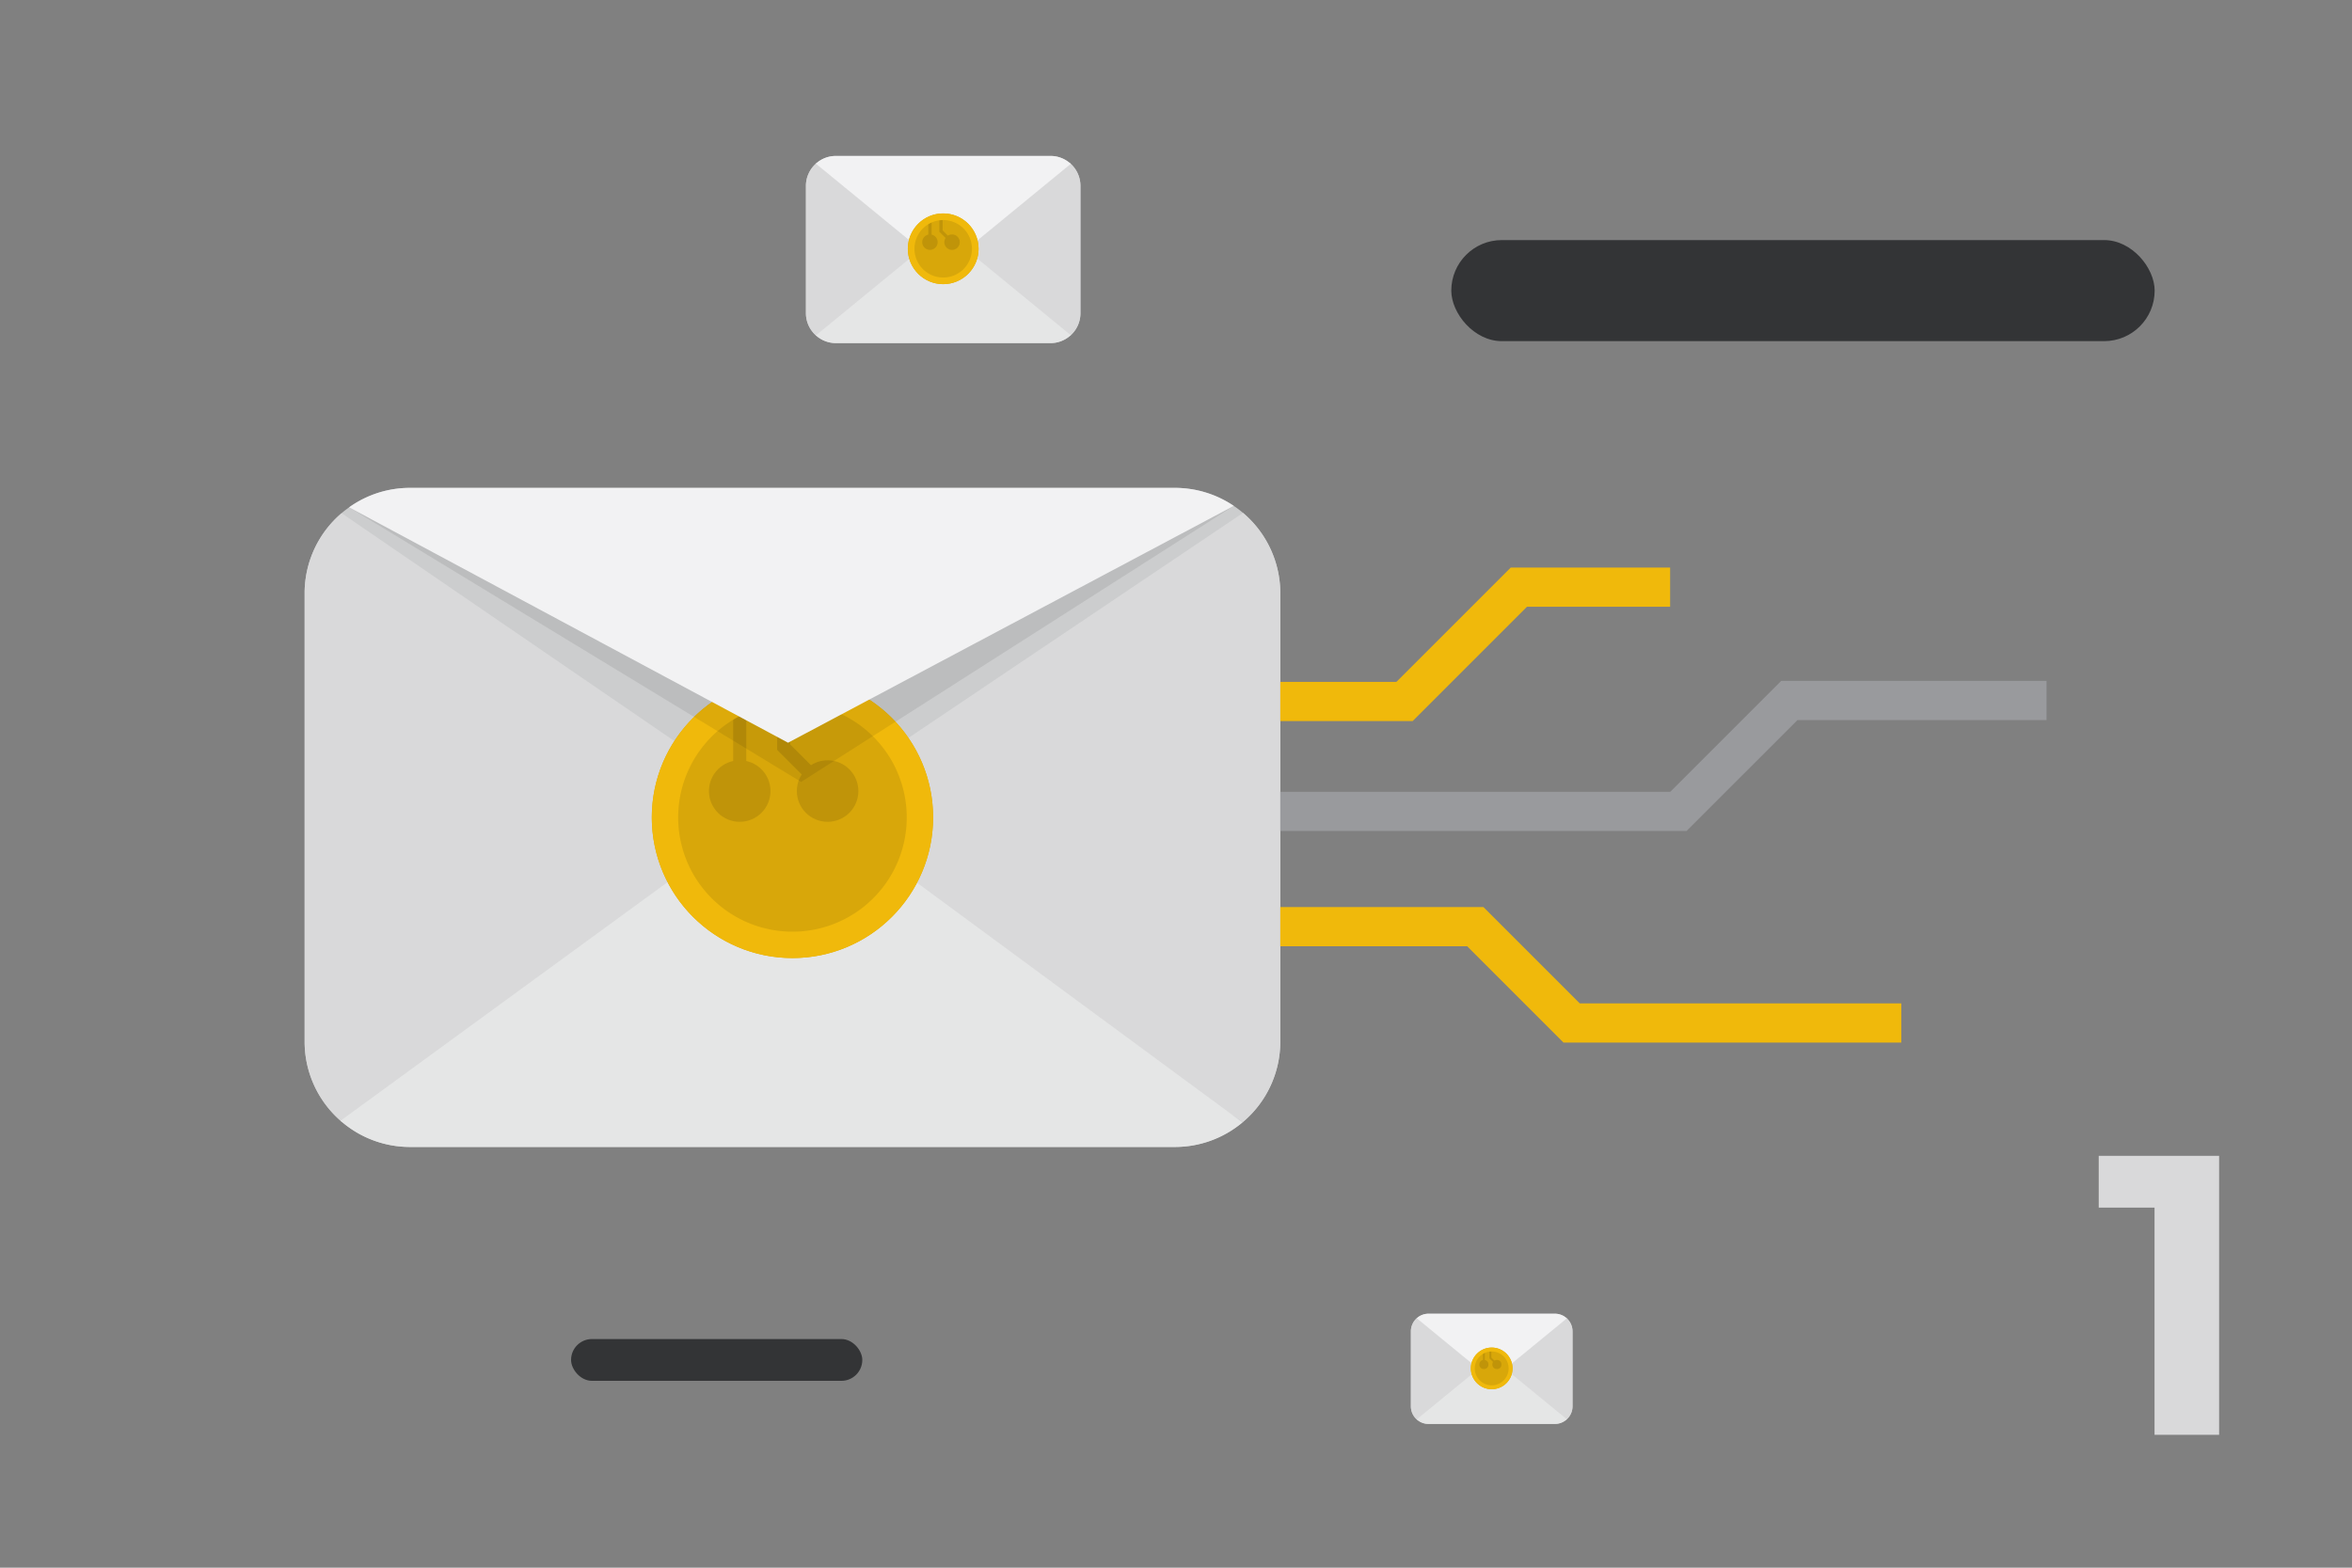 <svg xmlns="http://www.w3.org/2000/svg" width="354" height="236" viewBox="0 0 354 236">
    <rect x="0" y="0" width="354" height="236" fill="#808080" stroke="none"/>
    <defs>
        <style>
            .cls-10{fill:#f2f2f3}.cls-2{fill:#cccdce}.cls-3{fill:#d9d9da}.cls-4{fill:#e5e6e6}.cls-5{fill:#d8a70a}.cls-6{fill:#c09409}.cls-8{fill:#f0b90b}.cls-12{fill:#333436}
        </style>
    </defs>
    <g id="steps-get-link" transform="translate(-.123 -.053)">
        <g id="Group_8510" data-name="Group 8510" transform="translate(45.969 73.497)">
            <path id="Path_17013" data-name="Path 17013" class="cls-2" d="M193.584 90.622v67.472a15.824 15.824 0 0 1-5.629 12.119.567.567 0 0 1-.06.053 15.821 15.821 0 0 1-10.187 3.7h-115.1a15.812 15.812 0 0 1-10.286-3.791 1.84 1.84 0 0 1-.178-.158 15.819 15.819 0 0 1-5.411-11.927V90.622A15.825 15.825 0 0 1 52.3 78.556c.357-.311.741-.6 1.131-.879a15.779 15.779 0 0 1 9.181-2.93h115.1a15.883 15.883 0 0 1 15.876 15.876z" transform="translate(-46.732 -74.746)"/>
            <path id="Path_17014" data-name="Path 17014" class="cls-3" d="m119.5 124.646-67.175 45.6a1.84 1.84 0 0 1-.178-.158 15.819 15.819 0 0 1-5.411-11.927V90.685A15.825 15.825 0 0 1 52.3 78.619l64.694 44.307z" transform="translate(-46.732 -74.809)"/>
            <path id="Path_17015" data-name="Path 17015" class="cls-3" d="M194.791 90.684v67.472a15.824 15.824 0 0 1-5.629 12.119l-1.35-.893-.007-.007-67.1-44.73 3.017-2.031 65.462-44.035a15.831 15.831 0 0 1 5.607 12.105z" transform="translate(-47.94 -74.809)"/>
            <path id="Path_17016" data-name="Path 17016" class="cls-4" d="M187.985 171.053a15.821 15.821 0 0 1-10.187 3.7H62.7a15.812 15.812 0 0 1-10.286-3.791 1.84 1.84 0 0 1-.178-.158l63.656-46.45a6.816 6.816 0 0 1 1.191-.708 7.377 7.377 0 0 1 5.523-.311 7.1 7.1 0 0 1 1.991 1.039l62.092 45.726.007.007z" transform="translate(-46.822 -75.533)"/>
            <circle id="Ellipse_1491" data-name="Ellipse 1491" class="cls-5" cx="21.168" cy="21.168" r="21.168" transform="translate(52.258 28.444)"/>
            <circle id="Ellipse_1492" data-name="Ellipse 1492" class="cls-6" cx="4.63" cy="4.63" r="4.63" transform="translate(74.088 41.012)"/>
            <circle id="Ellipse_1493" data-name="Ellipse 1493" class="cls-6" cx="4.63" cy="4.63" r="4.63" transform="translate(60.858 41.012)"/>
            <path id="Rectangle_1899" data-name="Rectangle 1899" class="cls-6" transform="translate(64.505 33.092)" d="M0 0h1.967v12.551H0z"/>
            <path id="Path_17018" data-name="Path 17018" class="cls-6" d="m125.935 121.611-6.9-6.9v-7.684H121v6.869l6.327 6.327z" transform="translate(-47.912 -75.273)"/>
            <path id="Path_17019" data-name="Path 17019" class="cls-8" d="M121.026 103.662a21.168 21.168 0 1 0 21.168 21.168 21.167 21.167 0 0 0-21.168-21.168zm0 38.367a17.2 17.2 0 1 1 17.2-17.2 17.2 17.2 0 0 1-17.2 17.2z" transform="translate(-47.599 -75.218)"/>
            <path id="Path_17020" data-name="Path 17020" d="m186.69 77.458-65.115 41.556-68.037-41.338a15.779 15.779 0 0 1 9.181-2.93h115.1a15.789 15.789 0 0 1 8.871 2.712z" transform="translate(-46.843 -74.746)" style="opacity:.08"/>
            <path id="Path_17021" data-name="Path 17021" class="cls-10" d="m186.69 77.458-67.083 35.654-66.069-35.436a15.779 15.779 0 0 1 9.181-2.93h115.1a15.789 15.789 0 0 1 8.871 2.712z" transform="translate(-46.843 -74.746)"/>
        </g>
        <path id="Path_17022" data-name="Path 17022" class="cls-8" d="M289.485 159.3h-50.839l-14.5-14.5h-28.125v-5.9h30.571l14.5 14.5h48.395z" transform="translate(-3.2 -2.297)"/>
        <path id="Path_17023" data-name="Path 17023" d="M257.159 126.888h-61.138v-5.9h58.693l16.7-16.7h39.937v5.9h-37.489z" transform="translate(-3.2 -1.732)" style="fill:#999a9d"/>
        <path id="Path_17024" data-name="Path 17024" class="cls-8" d="M215.944 110.048h-19.923v-5.9H213.5l17.21-17.21h23.984v5.9h-21.54z" transform="translate(-3.2 -1.448)"/>
        <g id="Group_8513" data-name="Group 8513" transform="translate(121.427 23.529)">
            <g id="Group_8511" data-name="Group 8511">
                <path id="Path_17025" data-name="Path 17025" class="cls-2" d="M164.756 28.464v19.152a4.487 4.487 0 0 1-1.456 3.316 1.12 1.12 0 0 1-.128.107 4.453 4.453 0 0 1-2.922 1.083h-32.3a4.453 4.453 0 0 1-2.922-1.083.33.33 0 0 1-.089-.078 4.48 4.48 0 0 1-1.5-3.345V28.464a4.485 4.485 0 0 1 1.5-3.353.341.341 0 0 1 .089-.08 4.463 4.463 0 0 1 2.922-1.082h32.3a4.463 4.463 0 0 1 2.922 1.082 1.4 1.4 0 0 1 .128.109 4.5 4.5 0 0 1 1.456 3.324z" transform="translate(-123.442 -23.949)"/>
                <path id="Path_17026" data-name="Path 17026" class="cls-3" d="m144.1 38.053-1.859 1.27-17.215 11.734a.33.33 0 0 1-.089-.078 4.48 4.48 0 0 1-1.5-3.345V28.482a4.485 4.485 0 0 1 1.5-3.353.341.341 0 0 1 .089-.08l17.224 11.745z" transform="translate(-123.442 -23.967)"/>
                <path id="Path_17027" data-name="Path 17027" class="cls-3" d="M165.1 28.482v19.152a4.487 4.487 0 0 1-1.456 3.316 1.12 1.12 0 0 1-.128.107l-17.175-11.7-1.9-1.3 1.9-1.288 17.175-11.717a1.4 1.4 0 0 1 .128.109 4.5 4.5 0 0 1 1.456 3.321z" transform="translate(-123.785 -23.967)"/>
                <path id="Path_17028" data-name="Path 17028" class="cls-4" d="M163.325 51.119a1.122 1.122 0 0 1-.128.107 4.453 4.453 0 0 1-2.922 1.083h-32.3a4.453 4.453 0 0 1-2.922-1.083.33.33 0 0 1-.089-.078l15.766-12.926 1.544-1.259 1.889-1.553 1.859 1.525 1.574 1.288z" transform="translate(-123.467 -24.136)"/>
                <path id="Path_17029" data-name="Path 17029" class="cls-10" d="M163.325 25.14 147.6 38.035l-1.574 1.3-1.859 1.525-1.9-1.554-1.535-1.27-15.77-12.925a.341.341 0 0 1 .089-.08 4.463 4.463 0 0 1 2.922-1.082h32.3a4.463 4.463 0 0 1 2.922 1.082 1.4 1.4 0 0 1 .13.109z" transform="translate(-123.467 -23.949)"/>
            </g>
            <g id="Group_8512" data-name="Group 8512" transform="translate(15.335 8.654)">
                <circle id="Ellipse_1494" data-name="Ellipse 1494" class="cls-5" cx="5.322" cy="5.322" r="5.322"/>
                <circle id="Ellipse_1495" data-name="Ellipse 1495" class="cls-6" cx="1.164" cy="1.164" r="1.164" transform="translate(5.489 3.16)"/>
                <circle id="Ellipse_1496" data-name="Ellipse 1496" class="cls-6" cx="1.164" cy="1.164" r="1.164" transform="translate(2.162 3.16)"/>
                <path id="Rectangle_1900" data-name="Rectangle 1900" class="cls-6" transform="translate(3.079 1.169)" d="M0 0h.495v3.156H0z"/>
                <path id="Path_17030" data-name="Path 17030" class="cls-6" d="m145.588 37.26-1.736-1.736v-1.931h.495v1.727l1.591 1.591z" transform="translate(-139.11 -32.761)"/>
                <path id="Path_17031" data-name="Path 17031" class="cls-8" d="M144.354 32.747a5.322 5.322 0 1 0 5.322 5.323 5.323 5.323 0 0 0-5.322-5.323zm0 9.647a4.324 4.324 0 1 1 4.324-4.324 4.324 4.324 0 0 1-4.324 4.324z" transform="translate(-139.031 -32.747)"/>
            </g>
        </g>
        <g id="Group_8516" data-name="Group 8516" transform="translate(212.474 197.82)">
            <g id="Group_8514" data-name="Group 8514">
                <path id="Path_17032" data-name="Path 17032" class="cls-2" d="M240.331 203.792v11.28a2.639 2.639 0 0 1-.858 1.952.617.617 0 0 1-.075.064 2.625 2.625 0 0 1-1.721.637h-19.024a2.623 2.623 0 0 1-1.72-.637.2.2 0 0 1-.052-.046 2.64 2.64 0 0 1-.88-1.969v-11.28a2.645 2.645 0 0 1 .88-1.975.217.217 0 0 1 .052-.046 2.628 2.628 0 0 1 1.72-.637h19.024a2.63 2.63 0 0 1 1.721.637.72.72 0 0 1 .075.064 2.653 2.653 0 0 1 .858 1.956z" transform="translate(-216 -201.133)"/>
                <path id="Path_17033" data-name="Path 17033" class="cls-3" d="m228.165 209.44-1.095.747-10.137 6.913a.2.2 0 0 1-.052-.046 2.64 2.64 0 0 1-.88-1.969V203.8a2.645 2.645 0 0 1 .88-1.975.217.217 0 0 1 .052-.046l10.144 6.917z" transform="translate(-216 -201.144)"/>
                <path id="Path_17034" data-name="Path 17034" class="cls-3" d="M240.533 203.8v11.28a2.639 2.639 0 0 1-.858 1.952.618.618 0 0 1-.075.064l-10.115-6.896-1.118-.764 1.118-.759 10.115-6.9a.72.72 0 0 1 .075.064 2.653 2.653 0 0 1 .858 1.959z" transform="translate(-216.202 -201.144)"/>
                <path id="Path_17035" data-name="Path 17035" class="cls-4" d="M239.488 217.133a.618.618 0 0 1-.075.064 2.625 2.625 0 0 1-1.721.637h-19.024a2.623 2.623 0 0 1-1.72-.637.2.2 0 0 1-.052-.046l9.287-7.612.909-.742 1.113-.916 1.095.9.927.759z" transform="translate(-216.015 -201.243)"/>
                <path id="Path_17036" data-name="Path 17036" class="cls-10" d="m239.488 201.834-9.263 7.595-.927.764-1.095.9-1.118-.916-.9-.747-9.287-7.613a.217.217 0 0 1 .052-.046 2.628 2.628 0 0 1 1.72-.637h19.024a2.63 2.63 0 0 1 1.721.637.722.722 0 0 1 .073.063z" transform="translate(-216.015 -201.133)"/>
            </g>
            <g id="Group_8515" data-name="Group 8515" transform="translate(9.031 5.097)">
                <circle id="Ellipse_1497" data-name="Ellipse 1497" class="cls-5" cx="3.134" cy="3.134" r="3.134"/>
                <circle id="Ellipse_1498" data-name="Ellipse 1498" class="cls-6" cx=".686" cy=".686" r=".686" transform="translate(3.232 1.861)"/>
                <circle id="Ellipse_1499" data-name="Ellipse 1499" class="cls-6" cx=".686" cy=".686" r=".686" transform="translate(1.273 1.861)"/>
                <path id="Rectangle_1901" data-name="Rectangle 1901" class="cls-6" transform="translate(1.813 .688)" d="M0 0h.291v1.859H0z"/>
                <path id="Path_17037" data-name="Path 17037" class="cls-6" d="m229.042 208.972-1.022-1.022v-1.138h.291v1.017l.937.937z" transform="translate(-225.227 -206.323)"/>
                <path id="Path_17038" data-name="Path 17038" class="cls-8" d="M228.315 206.315a3.134 3.134 0 1 0 3.135 3.134 3.134 3.134 0 0 0-3.135-3.134zm0 5.681a2.547 2.547 0 1 1 2.547-2.547 2.547 2.547 0 0 1-2.547 2.551z" transform="translate(-225.181 -206.315)"/>
            </g>
        </g>
        <rect id="Rectangle_1902" data-name="Rectangle 1902" class="cls-12" width="105.864" height="15.215" rx="7.608" transform="translate(218.557 36.194)"/>
        <rect id="Rectangle_1903" data-name="Rectangle 1903" class="cls-12" width="43.833" height="6.292" rx="3.146" transform="translate(86.075 201.632)"/>
        <path id="Path_17368" data-name="Path 17368" class="cls-3" d="M-4.98-42V0h-9.72v-34.2h-8.4V-42z" transform="translate(339.103 216.053)"/>
    </g>
</svg>
